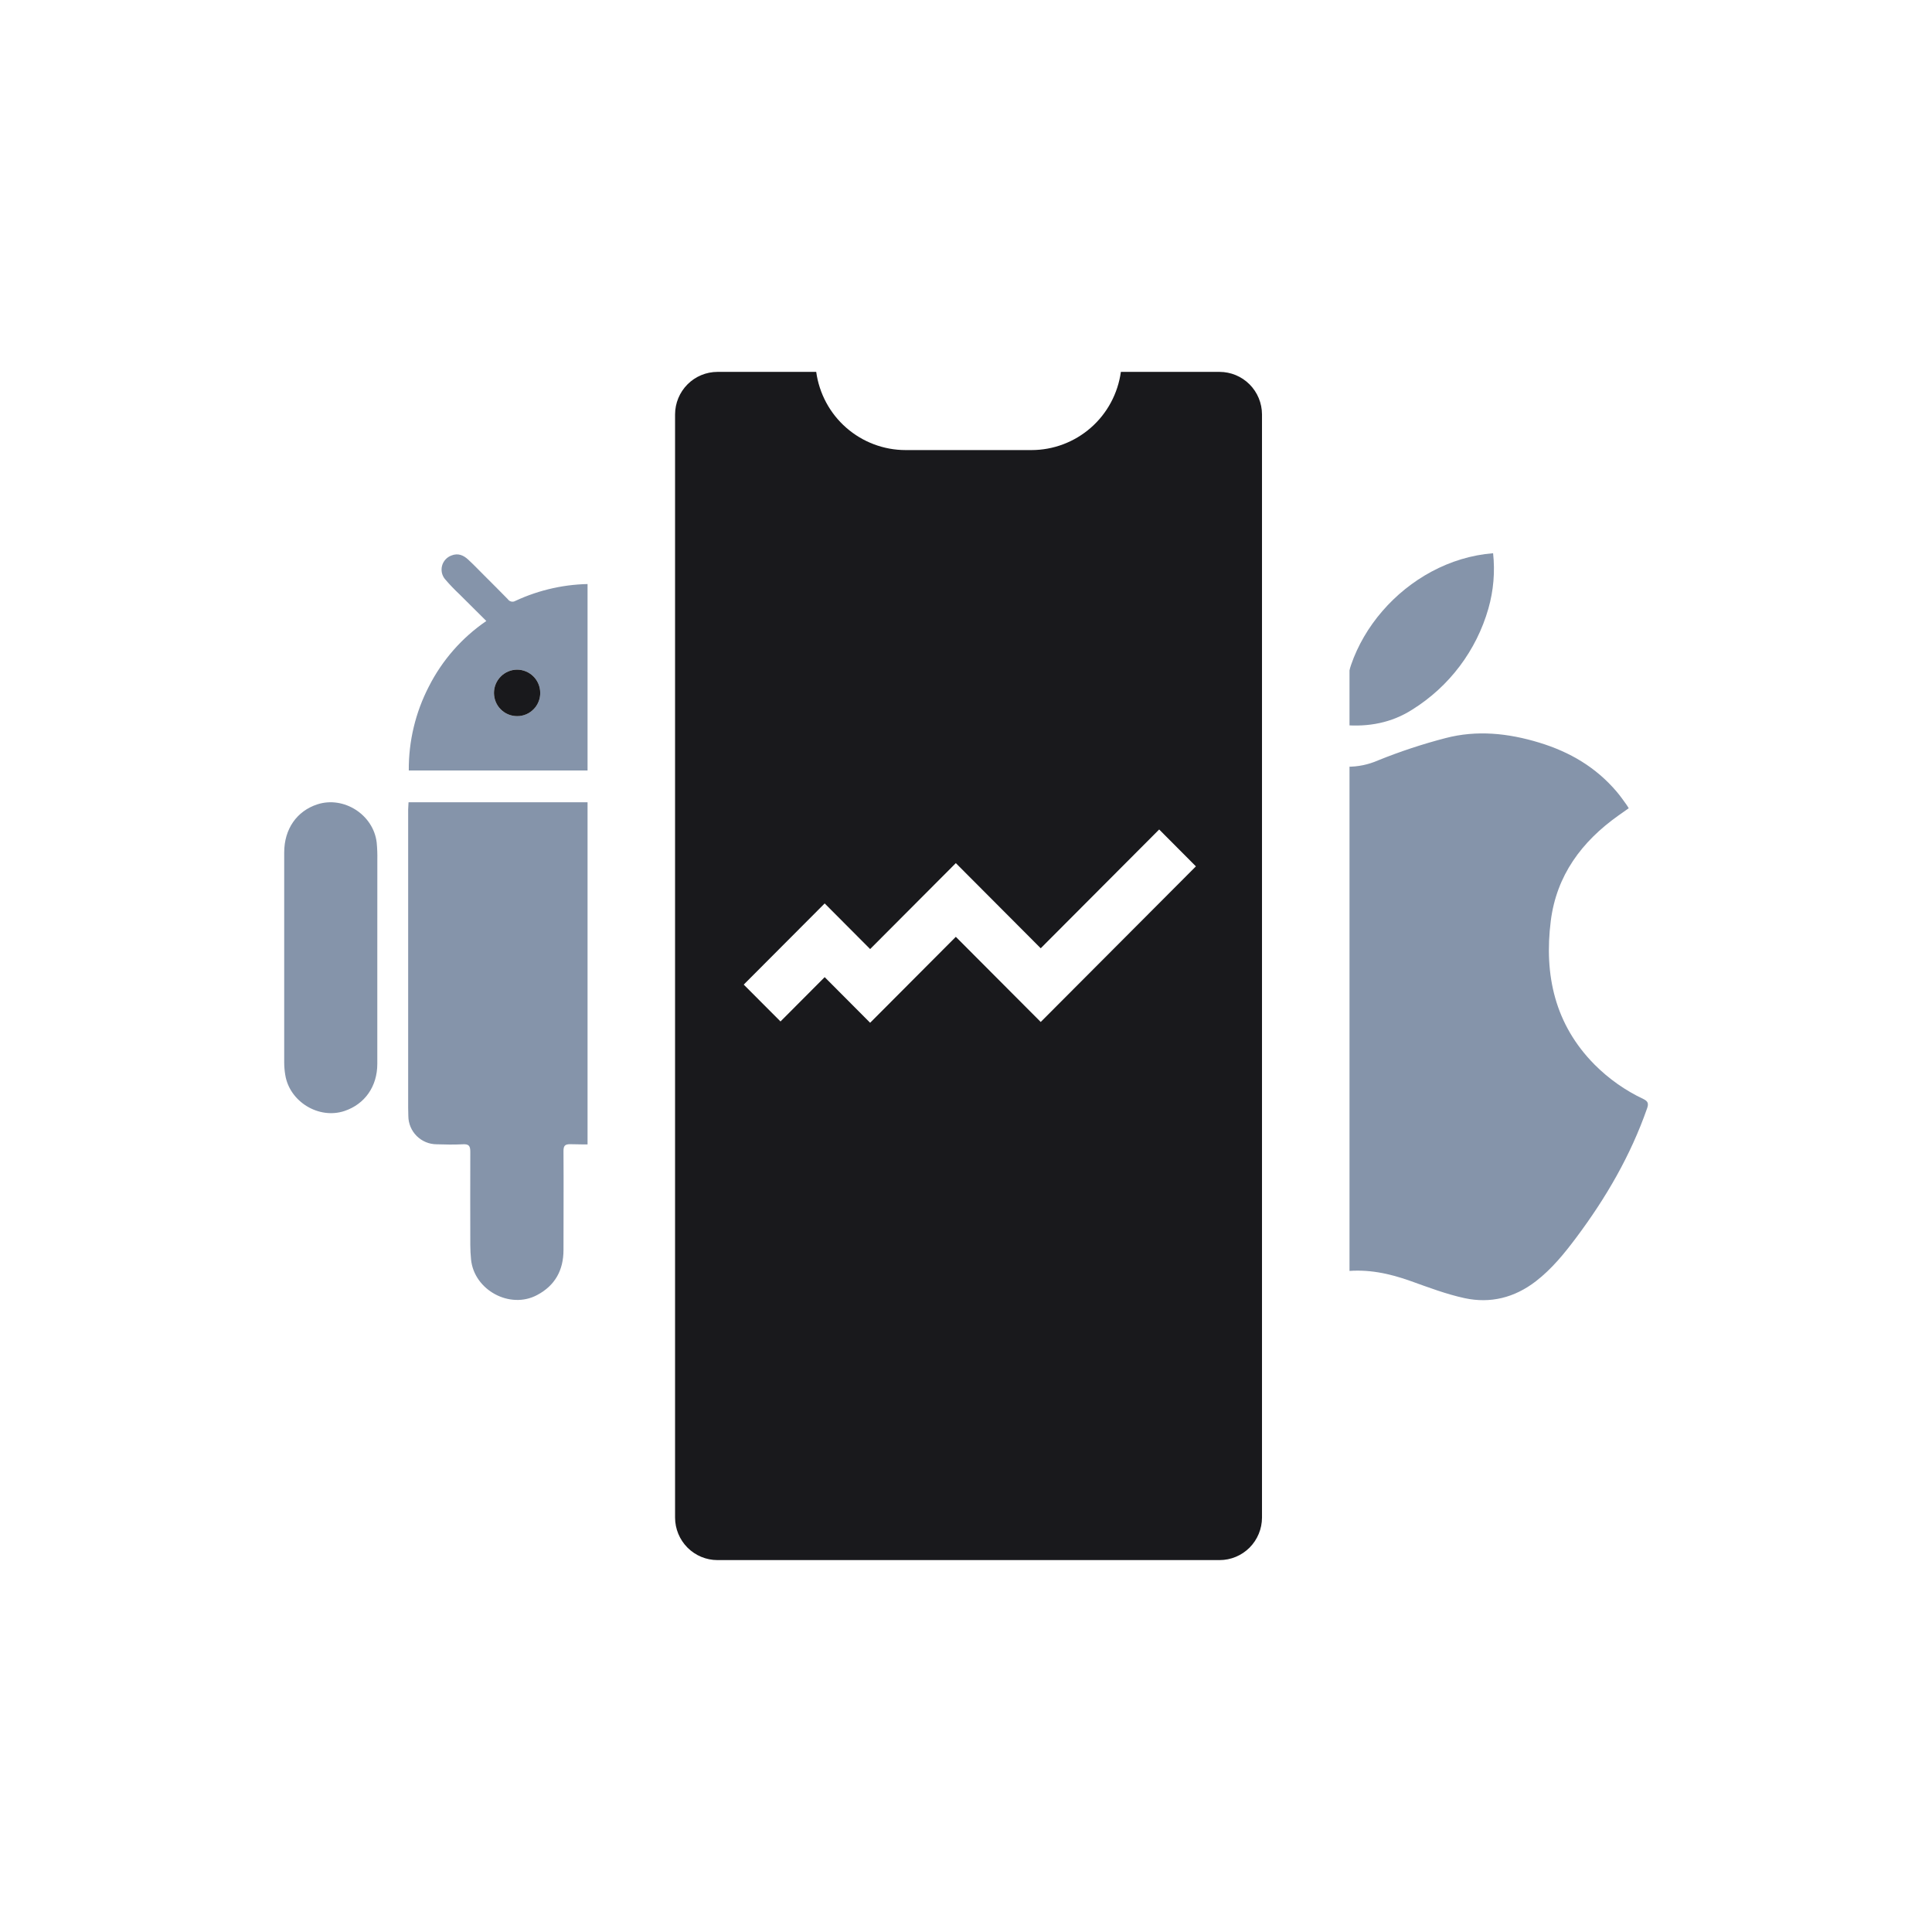 <svg width="68" height="68" viewBox="0 0 68 68" fill="none" xmlns="http://www.w3.org/2000/svg">
<g filter="url(#filter0_d_702_4376)">
<path d="M57.326 21.447L56.958 21.707C55.67 22.622 54.784 23.812 54.582 25.414C54.343 27.32 54.727 29.059 56.123 30.47C56.622 30.971 57.203 31.381 57.842 31.682C58.011 31.763 58.029 31.848 57.971 32.014C57.393 33.668 56.527 35.158 55.484 36.552C55.061 37.118 54.618 37.664 54.056 38.097C53.305 38.676 52.456 38.887 51.546 38.69C50.902 38.55 50.278 38.313 49.655 38.09C48.899 37.819 48.135 37.656 47.326 37.748C46.696 37.819 46.107 38.038 45.515 38.248C45.052 38.413 44.586 38.57 44.114 38.703C43.314 38.928 42.591 38.715 41.914 38.277C41.325 37.897 40.855 37.395 40.416 36.856C38.971 35.075 37.889 33.101 37.256 30.889C36.819 29.359 36.557 27.8 36.626 26.205C36.723 24.068 37.381 22.15 38.944 20.637C40.277 19.351 41.875 18.694 43.757 18.927C44.66 19.038 45.502 19.378 46.329 19.739C46.669 19.898 47.04 19.982 47.415 19.986C47.791 19.99 48.163 19.913 48.506 19.762C49.279 19.45 50.07 19.188 50.876 18.979C51.98 18.689 53.084 18.806 54.17 19.136C55.256 19.466 56.171 20.005 56.903 20.866C57.023 21.006 57.127 21.156 57.237 21.308C57.264 21.343 57.286 21.384 57.326 21.447Z" fill="#8594AA"/>
<path d="M52.552 12.472C52.623 13.125 52.567 13.786 52.387 14.418C51.965 15.897 51.009 17.166 49.705 17.977C48.981 18.441 48.165 18.591 47.314 18.52C46.965 15.649 49.49 12.713 52.552 12.472Z" fill="#8594AA"/>
<path d="M14.379 21.238H27.481C27.481 21.316 27.492 21.387 27.492 21.46C27.492 24.994 27.492 28.529 27.492 32.064C27.496 32.201 27.487 32.338 27.463 32.473C27.42 32.697 27.302 32.899 27.127 33.045C26.953 33.192 26.733 33.273 26.506 33.276C26.179 33.289 25.851 33.289 25.524 33.276C25.35 33.27 25.305 33.333 25.306 33.499C25.312 34.657 25.306 35.824 25.306 36.986C25.306 37.448 25.192 37.868 24.867 38.208C24.418 38.678 23.877 38.892 23.238 38.69C22.569 38.483 22.163 38.014 22.05 37.315C22.031 37.173 22.023 37.03 22.026 36.887C22.026 35.758 22.026 34.63 22.026 33.502C22.026 33.322 21.977 33.268 21.795 33.272C21.224 33.284 20.651 33.286 20.078 33.272C19.871 33.267 19.831 33.34 19.833 33.529C19.841 34.688 19.833 35.84 19.833 36.996C19.833 37.708 19.533 38.251 18.901 38.583C17.945 39.091 16.686 38.407 16.579 37.328C16.562 37.158 16.554 36.987 16.553 36.816C16.553 35.722 16.547 34.629 16.553 33.534C16.553 33.32 16.491 33.264 16.287 33.275C15.981 33.29 15.673 33.286 15.367 33.275C15.104 33.274 14.853 33.169 14.666 32.983C14.48 32.798 14.374 32.546 14.372 32.282C14.372 32.186 14.366 32.089 14.366 31.993C14.366 28.491 14.366 24.99 14.366 21.49L14.379 21.238Z" fill="#8594AA"/>
<path d="M27.502 20.119H14.388C14.38 19.089 14.623 18.074 15.096 17.16C15.566 16.234 16.261 15.442 17.117 14.857C16.787 14.529 16.477 14.223 16.17 13.915C15.991 13.747 15.821 13.569 15.662 13.383C15.608 13.318 15.571 13.241 15.553 13.159C15.536 13.076 15.538 12.991 15.56 12.91C15.582 12.828 15.623 12.754 15.68 12.692C15.737 12.63 15.807 12.582 15.886 12.553C16.122 12.457 16.315 12.542 16.483 12.7C16.676 12.878 16.852 13.064 17.036 13.247C17.315 13.527 17.597 13.806 17.873 14.089C17.901 14.131 17.944 14.161 17.994 14.172C18.043 14.184 18.094 14.176 18.138 14.15C18.994 13.751 19.927 13.547 20.871 13.555C21.813 13.549 22.735 13.682 23.596 14.089C23.815 14.194 23.95 14.173 24.119 13.993C24.523 13.558 24.95 13.145 25.37 12.729C25.616 12.489 25.838 12.451 26.068 12.591C26.357 12.771 26.439 13.111 26.223 13.382C26.064 13.568 25.894 13.746 25.715 13.914C25.407 14.222 25.097 14.526 24.77 14.848C26.551 16.161 27.429 17.916 27.502 20.119ZM18.209 18.205C18.317 18.204 18.423 18.182 18.522 18.14C18.621 18.098 18.71 18.036 18.785 17.959C18.86 17.881 18.919 17.79 18.958 17.689C18.997 17.589 19.017 17.482 19.014 17.374C19.011 17.16 18.924 16.955 18.772 16.804C18.62 16.654 18.415 16.569 18.202 16.568C17.984 16.569 17.777 16.656 17.624 16.811C17.471 16.965 17.385 17.174 17.386 17.392C17.386 17.5 17.408 17.607 17.45 17.706C17.491 17.805 17.552 17.895 17.628 17.971C17.705 18.047 17.796 18.107 17.895 18.147C17.995 18.187 18.102 18.207 18.209 18.206V18.205ZM23.675 18.205C23.782 18.205 23.889 18.183 23.988 18.142C24.087 18.1 24.177 18.039 24.252 17.962C24.328 17.886 24.387 17.794 24.428 17.695C24.468 17.595 24.488 17.487 24.486 17.38C24.484 17.166 24.398 16.961 24.247 16.81C24.097 16.658 23.893 16.572 23.68 16.569C23.572 16.568 23.465 16.588 23.366 16.629C23.266 16.67 23.176 16.73 23.099 16.806C23.023 16.882 22.963 16.972 22.921 17.071C22.88 17.171 22.858 17.278 22.858 17.385C22.857 17.493 22.878 17.6 22.918 17.7C22.959 17.8 23.019 17.891 23.095 17.967C23.171 18.044 23.261 18.104 23.361 18.145C23.46 18.186 23.567 18.207 23.675 18.206V18.205Z" fill="#8594AA"/>
<path d="M28.592 26.689C28.592 25.445 28.587 24.202 28.592 22.957C28.592 22.071 29.197 21.359 30.018 21.246C30.991 21.112 31.858 21.9 31.869 22.943C31.877 23.941 31.869 24.938 31.869 25.936C31.869 27.432 31.869 28.929 31.869 30.426C31.869 31.225 31.431 31.857 30.726 32.097C29.781 32.418 28.721 31.743 28.608 30.746C28.592 30.582 28.585 30.419 28.587 30.255C28.589 29.067 28.591 27.878 28.592 26.689Z" fill="#3D3D3D"/>
<path d="M13.28 26.711C13.28 27.955 13.28 29.199 13.28 30.442C13.28 31.242 12.839 31.863 12.125 32.103C11.223 32.405 10.19 31.778 10.04 30.832C10.016 30.691 10.004 30.548 10.003 30.405C10.003 27.938 10.003 25.471 10.003 23.003C10.003 22.18 10.445 21.546 11.171 21.31C12.102 21.009 13.143 21.675 13.258 22.653C13.278 22.857 13.285 23.061 13.281 23.266C13.282 24.415 13.281 25.563 13.28 26.711Z" fill="#8594AA"/>
<path d="M18.209 18.206C18.102 18.207 17.995 18.187 17.896 18.147C17.796 18.107 17.705 18.047 17.629 17.971C17.552 17.896 17.491 17.806 17.45 17.707C17.408 17.607 17.387 17.501 17.386 17.393C17.385 17.175 17.471 16.966 17.624 16.812C17.777 16.657 17.984 16.57 18.202 16.569C18.415 16.57 18.62 16.655 18.772 16.805C18.924 16.956 19.011 17.16 19.014 17.375C19.017 17.483 18.998 17.59 18.958 17.69C18.919 17.791 18.86 17.882 18.785 17.959C18.71 18.037 18.621 18.098 18.522 18.141C18.423 18.183 18.317 18.205 18.209 18.206Z" fill="#19191C"/>
<path d="M23.675 18.206C23.567 18.207 23.461 18.186 23.361 18.145C23.262 18.104 23.171 18.044 23.095 17.968C23.019 17.891 22.959 17.801 22.919 17.701C22.878 17.601 22.857 17.494 22.858 17.386C22.858 17.279 22.88 17.172 22.921 17.072C22.963 16.973 23.023 16.883 23.099 16.807C23.176 16.731 23.266 16.671 23.366 16.63C23.465 16.589 23.572 16.569 23.68 16.57C23.893 16.573 24.097 16.659 24.247 16.811C24.398 16.962 24.484 17.167 24.486 17.381C24.488 17.488 24.468 17.595 24.428 17.695C24.387 17.796 24.328 17.887 24.252 17.963C24.177 18.04 24.087 18.101 23.988 18.143C23.889 18.184 23.782 18.206 23.675 18.206Z" fill="white"/>
<path d="M42.925 4.545H25.253C23.578 4.545 22.22 5.906 22.22 7.586V46.414C22.22 48.094 23.578 49.455 25.253 49.455H42.925C44.6 49.455 45.958 48.094 45.958 46.414V7.586C45.958 5.906 44.6 4.545 42.925 4.545Z" fill="#19191C"/>
<path d="M42.925 3H25.253C24.04 3.002 22.878 3.485 22.021 4.345C21.163 5.205 20.681 6.37 20.68 7.586V46.414C20.681 47.63 21.163 48.795 22.021 49.655C22.878 50.515 24.04 50.998 25.253 51H42.925C44.138 50.998 45.3 50.515 46.157 49.655C47.015 48.795 47.497 47.63 47.498 46.414V7.586C47.497 6.37 47.015 5.205 46.157 4.345C45.3 3.485 44.138 3.002 42.925 3V3ZM44.418 46.414C44.417 46.811 44.26 47.191 43.98 47.472C43.7 47.752 43.321 47.91 42.925 47.91H25.253C24.857 47.91 24.477 47.752 24.198 47.472C23.918 47.191 23.761 46.811 23.76 46.414V7.586C23.761 7.189 23.918 6.809 24.198 6.528C24.477 6.247 24.857 6.09 25.253 6.089H28.728C28.833 6.851 29.208 7.55 29.786 8.055C30.364 8.561 31.105 8.84 31.871 8.841H36.308C37.075 8.84 37.815 8.561 38.393 8.055C38.971 7.55 39.346 6.851 39.451 6.089H42.925C43.321 6.09 43.7 6.247 43.98 6.528C44.26 6.809 44.417 7.189 44.418 7.586V46.414Z" fill="white"/>
<path d="M30.626 28.998L29.026 27.392L27.471 28.952L26.177 27.655L29.026 24.798L30.626 26.404L33.642 23.379L36.63 26.376L40.799 22.195L42.092 23.493L36.63 28.97L33.642 25.973L30.626 28.998Z" fill="white"/>
</g>
<defs>
<filter id="filter0_d_702_4376" x="0" y="0" width="68.001" height="68" filterUnits="userSpaceOnUse" color-interpolation-filters="sRGB">
<feFlood flood-opacity="0" result="BackgroundImageFix"/>
<feColorMatrix in="SourceAlpha" type="matrix" values="0 0 0 0 0 0 0 0 0 0 0 0 0 0 0 0 0 0 127 0" result="hardAlpha"/>
<feOffset dy="7"/>
<feGaussianBlur stdDeviation="5"/>
<feComposite in2="hardAlpha" operator="out"/>
<feColorMatrix type="matrix" values="0 0 0 0 0.278 0 0 0 0 0.51 0 0 0 0 1 0 0 0 0.25 0"/>
<feBlend mode="normal" in2="BackgroundImageFix" result="effect1_dropShadow_702_4376"/>
<feBlend mode="normal" in="SourceGraphic" in2="effect1_dropShadow_702_4376" result="shape"/>
</filter>
</defs>
</svg>
